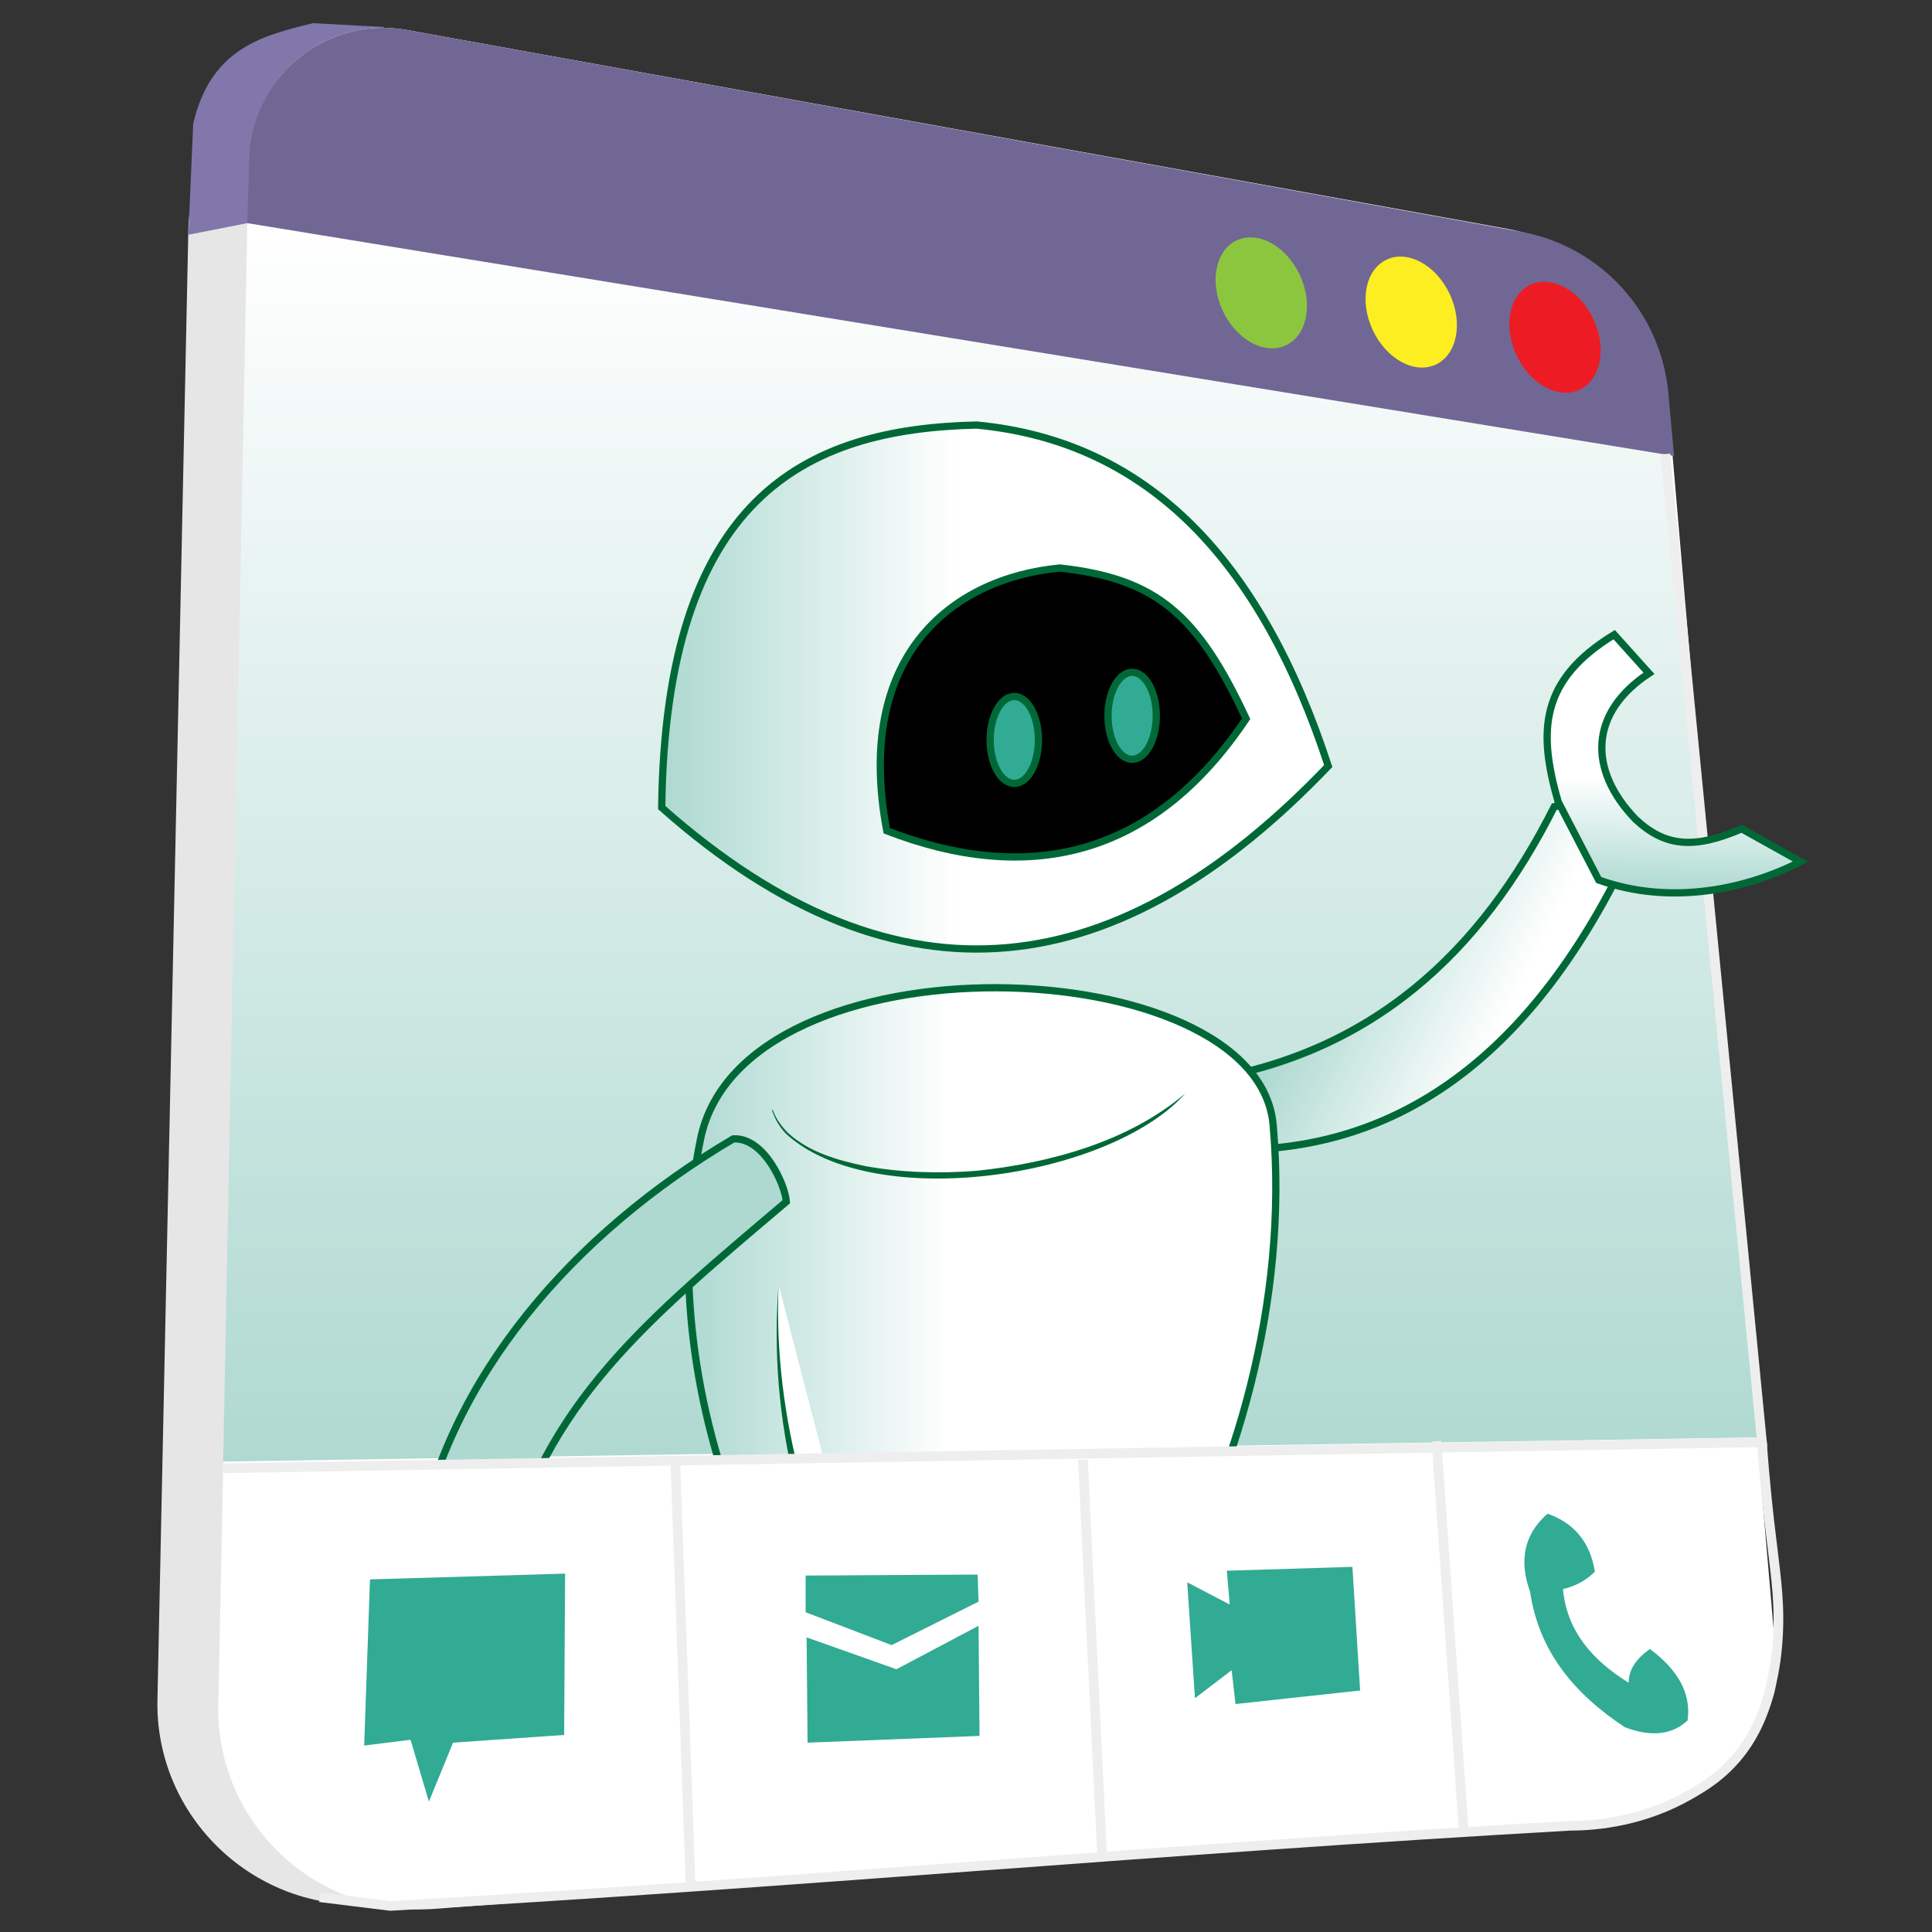 <?xml version="1.0" encoding="utf-8"?>
<svg version="1.1" xmlns="http://www.w3.org/2000/svg" xmlns:xlink="http://www.w3.org/1999/xlink"
	 viewBox="0 0 200 200" style="enable-background:new 0 0 200 200;" xml:space="preserve">
<rect x="0" y="0" width="200" height="200" fill="#333333" stroke="none"/>
<style type="text/css">
	.st0{fill:#E6E6E6;}
	.st1{fill:#8277AB;}
	.st2{fill:#FFFFFF;}
	.st3{fill:url(#SVGID_1_);}
	.st4{fill:#716794;}
	.st5{fill:#ED1C24;}
	.st6{fill:#FCEE21;}
	.st7{fill:#8CC63F;}
	.st8{fill:none;stroke:#EFEEEE;stroke-miterlimit:10;}
	
		.st9{fill:url(#SVGID_00000012456602191196538490000018322232220113935232_);stroke:#006837;stroke-width:0.75;stroke-miterlimit:10;}
	
		.st10{fill:url(#SVGID_00000172423125526886621400000006637484186080263870_);stroke:#006837;stroke-width:0.75;stroke-miterlimit:10;}
	
		.st11{fill:url(#SVGID_00000034794190948808384720000012919720321998579084_);stroke:#006837;stroke-width:0.75;stroke-miterlimit:10;}
	.st12{stroke:#006837;stroke-width:0.75;stroke-miterlimit:10;}
	.st13{fill:#31AB94;stroke:#006837;stroke-width:0.75;stroke-miterlimit:10;}
	
		.st14{fill:url(#SVGID_00000181083034883752301480000010131447553094562696_);stroke:#006837;stroke-width:0.75;stroke-miterlimit:10;}
	.st15{fill:#006837;}
	.st16{fill:#31AB94;}
	.st17{fill:#FFFFFF;stroke:#EFEEEE;stroke-miterlimit:10;}
	
		.st18{fill:url(#SVGID_00000154408018217870905860000004181854278845111469_);stroke:#006837;stroke-width:0.75;stroke-miterlimit:10;}
</style>
<path class="st0" d="M149.6,23.2L37,7c-8.3-1.5-17.4,8.3-17.5,16.7l-3.2,152.2C16,188.1,26.4,198,38.6,197.1l123-9.3
	c9.5-0.7,16.6-9,15.7-18.5L166.3,41.5C165.5,32.3,158.7,24.8,149.6,23.2z"/>
<path class="st1" d="M25.6,23.1l-6.1,1.2L20,12.8c1.8-7.7,7-9.1,12.4-10.4l7.4,0.4L25.6,23.1z"/>
<path class="st2" d="M156.1,23.7L42.1,3.1c-8.3-1.5-16,4.8-16.2,13.2l-3.3,160.1c-0.3,12.3,10.1,22.1,22.4,21.2l123-9.3
	c9.5-0.7,16.6-9,15.7-18.5L172.7,42C171.9,32.8,165.1,25.4,156.1,23.7z"/>
<linearGradient id="SVGID_1_" gradientUnits="userSpaceOnUse" x1="-512.325" y1="23.062" x2="-512.325" y2="151.315" gradientTransform="matrix(-1 0 0 1 -409.837 0)">
	<stop  offset="0" style="stop-color:#FFFFFF"/>
	<stop  offset="1" style="stop-color:#AFD9D1"/>
</linearGradient>
<polygon class="st3" points="25.6,23.1 23.1,151.3 181.9,148.8 172.7,47 "/>
<path class="st4" d="M173.3,47.2L25.6,23.1l0.2-6.8c0.3-8.4,8-14.7,16.3-13.2L157.5,24c8.2,1.5,14.4,8.3,15.2,16.6L173.3,47.2z"/>
<ellipse transform="matrix(0.905 -0.425 0.425 0.905 0.436 71.752)" class="st5" cx="161" cy="34.9" rx="4.4" ry="6"/>
<ellipse transform="matrix(0.905 -0.425 0.425 0.905 0.143 65.168)" class="st6" cx="146.1" cy="32.3" rx="4.4" ry="6"/>
<ellipse transform="matrix(0.905 -0.425 0.425 0.905 -0.503 58.401)" class="st7" cx="130.6" cy="30.3" rx="4.4" ry="6"/>
<path class="st8" d="M182.4,149.3c0.3,4.3,0.7,7.8,1,10.2c0.5,4.2,0.9,6.8,0.6,10.7c-0.2,2.4-0.6,3.9-0.8,4.9
	c-0.4,1.4-1.1,3.8-2.9,6.2c-1.9,2.5-4,3.7-5.4,4.5c-4.7,2.7-9.5,3.2-12.3,3.2c-42.4,2.4-79.8,5.9-122.2,8.3l-7.3-0.9"/>
<linearGradient id="SVGID_00000096029463620412404070000003774790180658612892_" gradientUnits="userSpaceOnUse" x1="420.615" y1="117.322" x2="460.587" y2="97.312" gradientTransform="matrix(-1 0 0 1 598.269 0)">
	<stop  offset="0.557" style="stop-color:#FFFFFF"/>
	<stop  offset="1" style="stop-color:#ADD9D1"/>
</linearGradient>
<path style="fill:url(#SVGID_00000096029463620412404070000003774790180658612892_);stroke:#006837;stroke-width:0.75;stroke-miterlimit:10;" d="
	M124.2,111.9c17.8-2.7,29.1-13.3,36.7-28.4c4.7-0.9,6.7,1.3,8,4.2c-10.1,21.6-24.3,31.9-42.5,31.3L124.2,111.9z"/>
<linearGradient id="SVGID_00000023252069911736634570000007295409603424523966_" gradientUnits="userSpaceOnUse" x1="460.733" y1="71.1" x2="529.704" y2="71.1" gradientTransform="matrix(-1 0 0 1 598.269 0)">
	<stop  offset="0.557" style="stop-color:#FFFFFF"/>
	<stop  offset="1" style="stop-color:#ADD9D1"/>
</linearGradient>
<path style="fill:url(#SVGID_00000023252069911736634570000007295409603424523966_);stroke:#006837;stroke-width:0.75;stroke-miterlimit:10;" d="
	M137.5,79.3c-21.4,22.4-44.2,26.3-69,4.3c0.4-32,14.7-39.2,32.6-39.6C119,45.7,130.6,58.2,137.5,79.3z"/>
<linearGradient id="SVGID_00000026850970442173451890000013118822681381739931_" gradientUnits="userSpaceOnUse" x1="466.169" y1="143.093" x2="527.015" y2="143.093" gradientTransform="matrix(-1 0 0 1 598.269 0)">
	<stop  offset="0.557" style="stop-color:#FFFFFF"/>
	<stop  offset="1" style="stop-color:#ADD9D1"/>
</linearGradient>
<path style="fill:url(#SVGID_00000026850970442173451890000013118822681381739931_);stroke:#006837;stroke-width:0.75;stroke-miterlimit:10;" d="
	M131.8,116.5c3.2,36.5-22.3,75-36.9,66.2C82,174.8,66.8,146,72.5,118C76.8,96.3,130.3,98.2,131.8,116.5z"/>
<path class="st12" d="M129,74.4c-9.7,14.5-22.7,17.2-37.2,11.6c-3.4-18,6.6-26.1,17.9-27.2C119.8,59.9,124,63.7,129,74.4z"/>
<ellipse class="st13" cx="117.2" cy="74.1" rx="2.5" ry="4.5"/>
<ellipse class="st13" cx="105" cy="76.6" rx="2.5" ry="4.5"/>
<linearGradient id="SVGID_00000015328510403054692250000014669874579861872019_" gradientUnits="userSpaceOnUse" x1="509.587" y1="168.818" x2="509.81" y2="168.595" gradientTransform="matrix(-1 0 0 1 598.269 0)">
	<stop  offset="0.557" style="stop-color:#FFFFFF"/>
	<stop  offset="1" style="stop-color:#ADD9D1"/>
</linearGradient>
<path style="fill:url(#SVGID_00000015328510403054692250000014669874579861872019_);stroke:#006837;stroke-width:0.75;stroke-miterlimit:10;" d="
	M75.9,117.9c-16.6,9.8-29.5,24.7-32.7,42.1c-0.1,6.6,4.7,5.4,9,2.1c4.2-16.9,14.8-25.5,29.2-37.7C81.3,122.7,79.1,117.7,75.9,117.9z
	"/>
<g>
	<path class="st2" d="M80.6,133c-0.7,15,3.2,28.1,10.3,39.8"/>
	<path class="st15" d="M80.6,133c-0.6,14,3.6,27.6,10.3,39.8c0,0-0.1,0-0.1,0C82.9,161.4,79.5,146.7,80.6,133L80.6,133z"/>
</g>
<g>
	<path class="st15" d="M122.7,113.2c-7.9,8.8-32.3,12.4-41.3,4.2c-0.7-0.7-1.2-1.6-1.5-2.5c0,0,0.1,0,0.1,0c0.3,0.9,0.9,1.7,1.6,2.4
		c2.2,2,5.1,2.8,7.9,3.4c3.8,0.7,7.8,0.8,11.6,0.5C108.7,120.4,116.8,118.2,122.7,113.2L122.7,113.2z"/>
</g>
<path class="st2" d="M171.8,149.3c-1.2,0.2-137.1,2.2-137.1,2.2l-0.3,37.2l137.3-6.2L171.8,149.3z"/>
<polyline class="st8" points="172.4,47 182.4,149.3 23.1,152 "/>
<polygon class="st16" points="58.5,162.9 58.4,179.6 46.9,180.4 44.4,186.5 42.5,180.1 37.7,180.7 38.3,163.5 "/>
<polygon class="st16" points="140.8,175 140,162.2 127,162.6 127.3,166.1 122.9,163.8 123.7,175.8 127.5,172.9 127.9,176.4 "/>
<path class="st16" d="M165.1,162.7c-0.5-3.2-2.3-5.1-4.9-6c-2.4,2.1-3,4.8-1.8,8.1c0.9,6.1,4.5,10.5,9.8,14c2.9,1.1,5,0.7,6.5-0.7
	c0.4-2.9-1.1-5.3-3.9-7.4c-1.4,1-2.2,2.1-2.2,3.5c-3.7-2.3-6.4-5.3-6.8-9.7C163.1,164.2,164.2,163.6,165.1,162.7z"/>
<line class="st17" x1="151.5" y1="189.2" x2="148.7" y2="149.2"/>
<g>
	<polygon class="st16" points="83.4,166.9 83.4,163.1 101.2,163 101.3,165.8 92.3,170.3 	"/>
	<polygon class="st16" points="101.3,168.3 101.4,179.7 83.6,180.4 83.5,169.5 92.8,172.8 	"/>
</g>
<line class="st17" x1="114.1" y1="192.3" x2="112.1" y2="151.1"/>
<line class="st17" x1="71.5" y1="195.4" x2="69.9" y2="151.2"/>
<linearGradient id="SVGID_00000082328666221900475190000014232718832999463853_" gradientUnits="userSpaceOnUse" x1="202.353" y1="-131.127" x2="228.894" y2="-131.127" gradientTransform="matrix(-1.918480e-02 1 -1 -1.918480e-02 46.388 -138.996)">
	<stop  offset="0.557" style="stop-color:#FFFFFF"/>
	<stop  offset="1" style="stop-color:#ADD9D1"/>
</linearGradient>
<path style="fill:url(#SVGID_00000082328666221900475190000014232718832999463853_);stroke:#006837;stroke-width:0.75;stroke-miterlimit:10;" d="
	M167.1,65.7c-7.7,4.7-7.9,10-5.8,17.3l4.2,8.1c7.6,2.7,15.4,0.9,20.9-1.9l-6.1-3.4c-4.9,2.1-7.9,1.9-11-1c-4.9-5.1-4.8-11,1.4-15.1
	L167.1,65.7z"/>
</svg>
